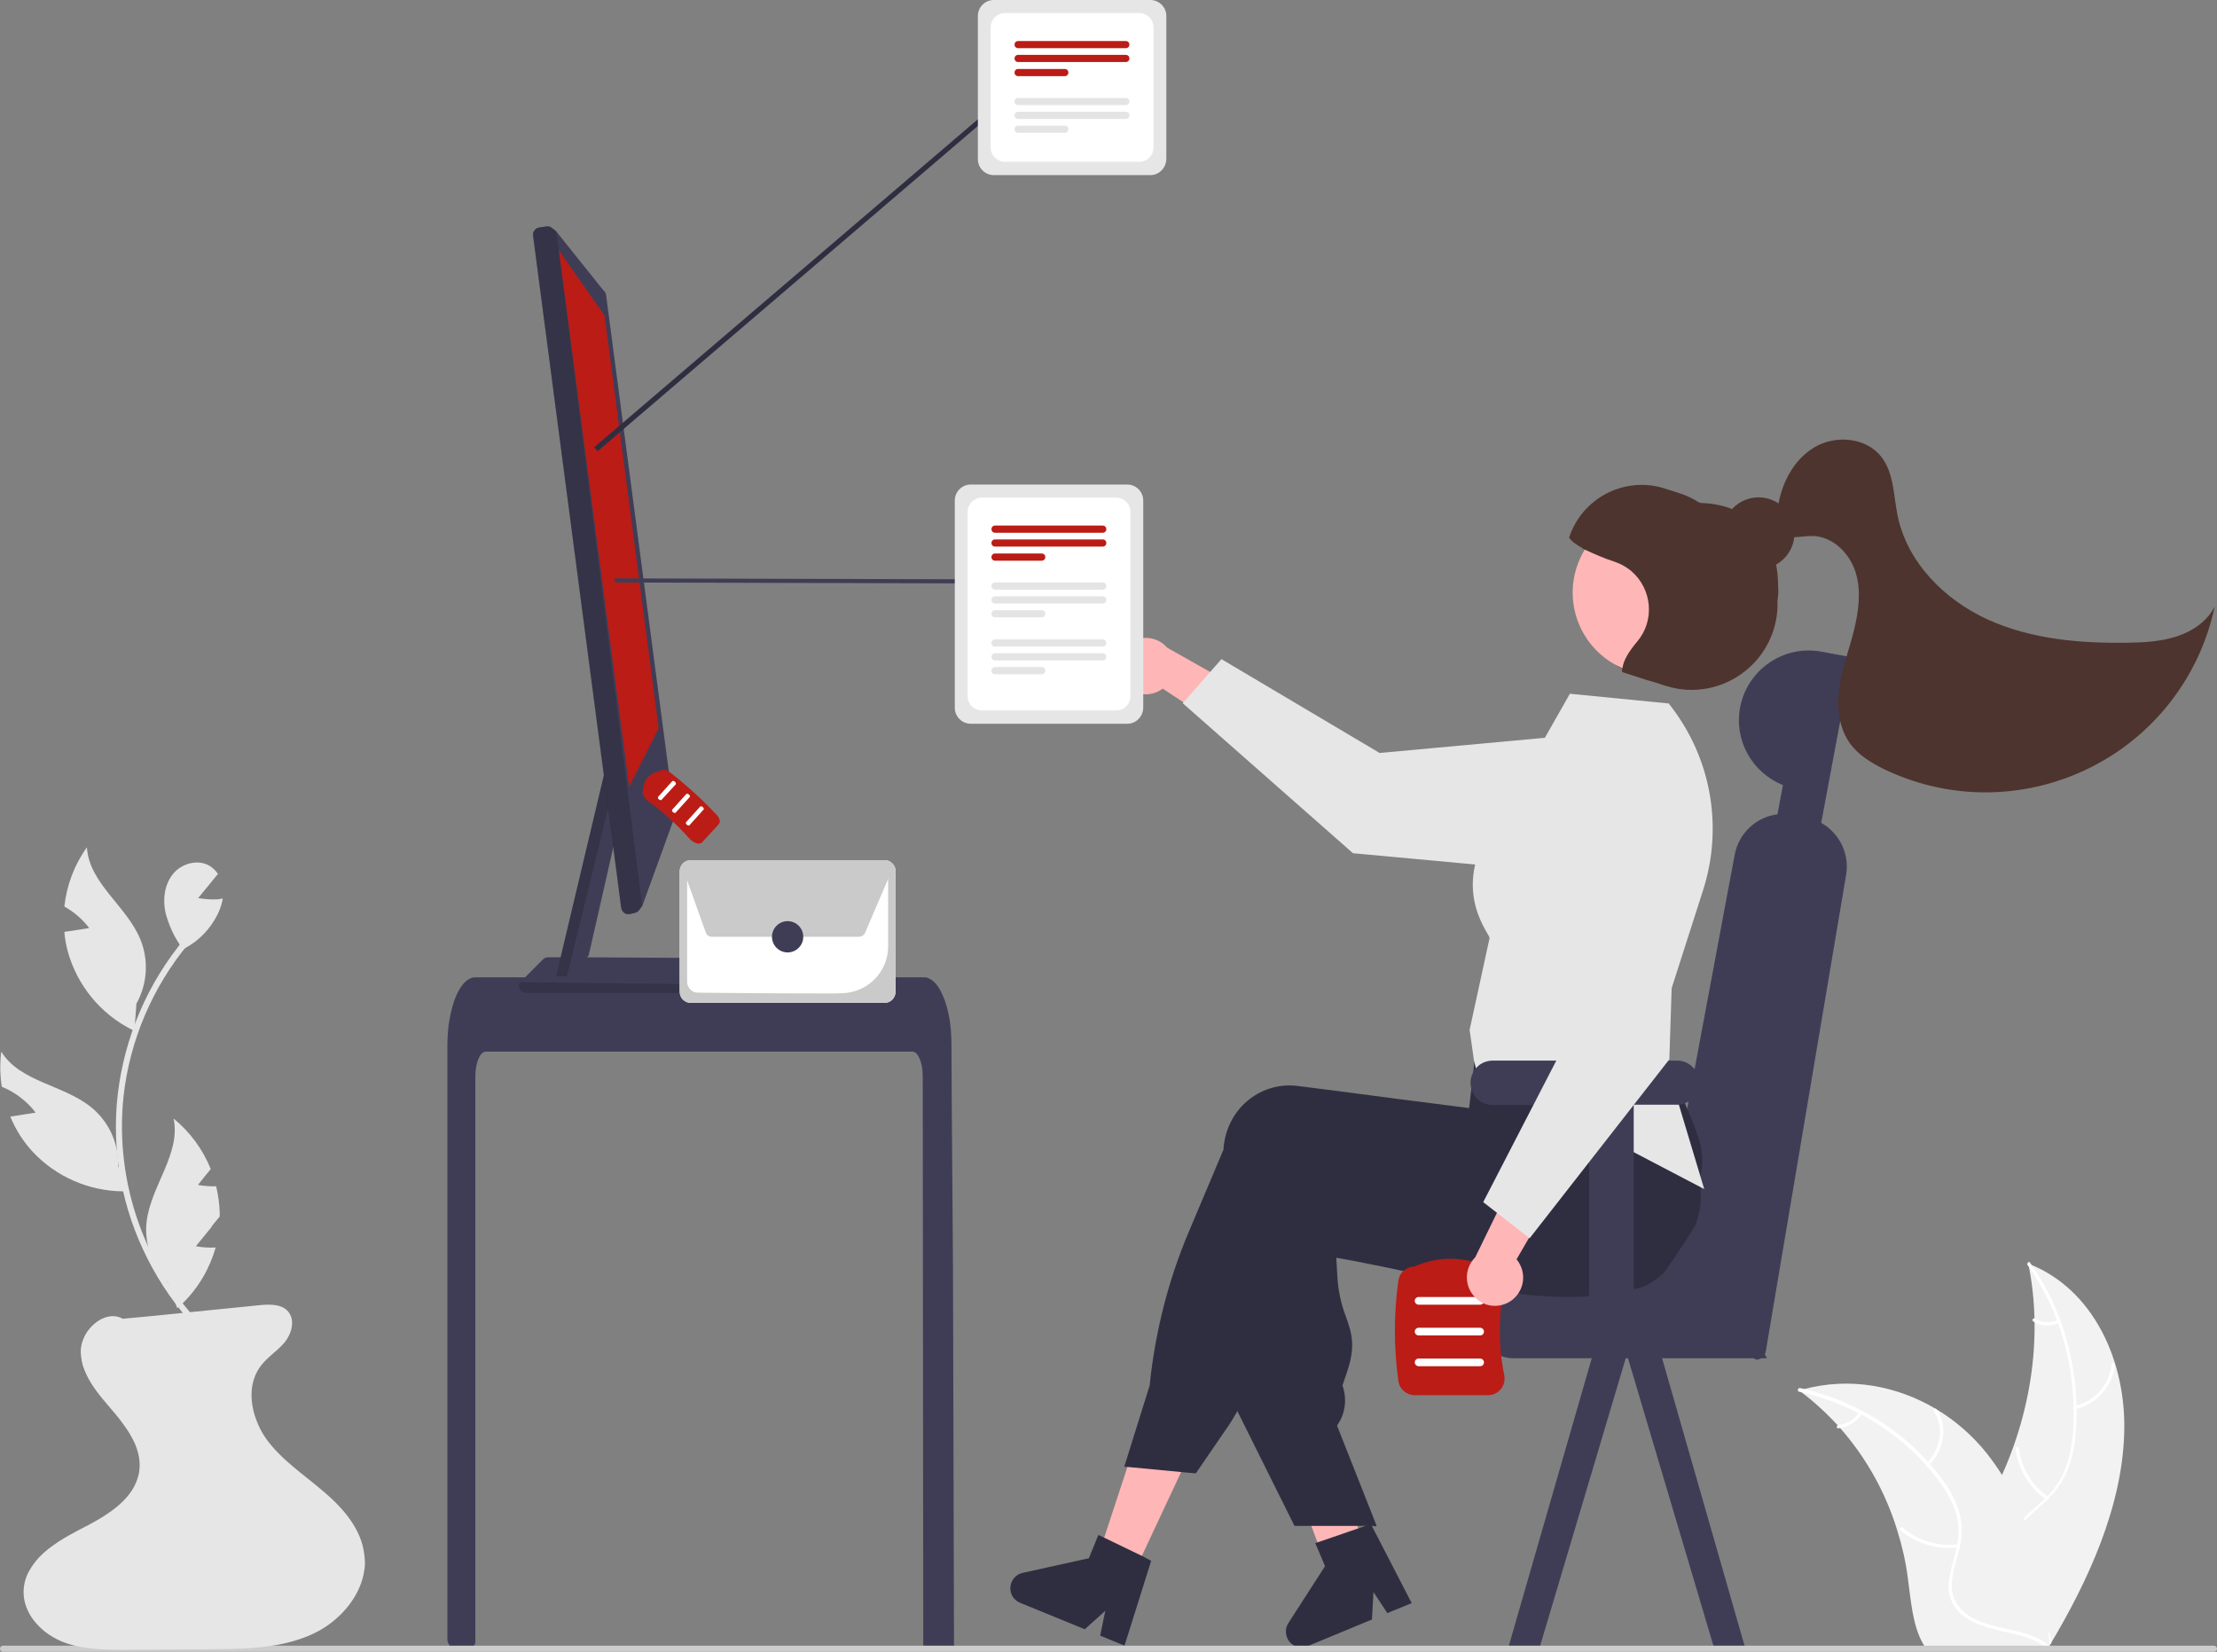 <?xml version="1.0" encoding="utf-8"?>
<!-- Generator: Adobe Illustrator 27.7.0, SVG Export Plug-In . SVG Version: 6.00 Build 0)  -->
<svg version="1.1" id="Ebene_1" xmlns="http://www.w3.org/2000/svg" xmlns:xlink="http://www.w3.org/1999/xlink" x="0px" y="0px"
	 viewBox="0 0 864.7 644.3" style="enable-background:new 0 0 864.7 644.3;" xml:space="preserve">
<rect x="0" y="0" width="864.7" height="644.3" fill="#808080" stroke="none"/>
<style type="text/css">
	.st0{fill:#F2F2F2;}
	.st1{fill:#FFFFFF;}
	.st2{fill:#3F3D56;}
	.st3{fill:#FFB6B6;}
	.st4{fill:#2F2E41;}
	.st5{opacity:0.17;enable-background:new    ;}
	.st6{fill:#BB1C16;}
	.st7{fill:#E6E6E6;}
	.st8{fill:#4E342E;}
	.st9{fill:#CCCCCC;}
	.st10{fill:#E4E4E4;}
	.st11{fill:#CACACA;}
</style>
<path class="st0" d="M828.5,559.3c1-28.4-12.1-56.7-37.4-66.4c6,29.1,0.9,61.8-14.2,90.5c-5.9,11.2-13.5,23.2-11.4,34.6
	c1.3,7.1,6.3,12.6,12.4,16.1c6.1,3.5,13.1,5.2,20.1,6.9l1.2,1.2C814.8,616.2,827.6,587.7,828.5,559.3z"/>
<path class="st1" d="M790.8,493.4c12.7,17.7,19.2,40.5,17.8,63.9c-0.2,5.2-1.2,10.3-2.9,15.2c-1.9,4.9-4.9,9.3-8.9,12.8
	c-3.6,3.4-7.7,6.5-10.5,10.5c-2.8,4-3.9,9-3,13.9c1.1,5.7,4.2,10.4,7.4,14.8c3.6,4.9,7.4,10,8.2,16.4c0.1,0.8,1.3,0.4,1.2-0.4
	c-1.5-11.2-11.2-17.8-14.8-28c-1.7-4.7-1.8-10.2,1.2-15.2c2.6-4.3,6.8-7.5,10.5-10.9c3.9-3.4,7-7.6,9.1-12.2c2-4.8,3.1-9.9,3.5-15.1
	c0.9-11.2,0-22.4-2.7-33.3c-2.9-12-8.1-23.3-15.2-33.4C791.3,491.9,790.4,492.8,790.8,493.4L790.8,493.4z"/>
<path class="st1" d="M809.4,549.7c8.4-1.9,14.6-9,15.5-17.5c0.1-0.8-1.2-0.8-1.3,0c-0.8,7.9-6.6,14.5-14.4,16.2
	c-0.3,0.1-0.6,0.4-0.5,0.7C808.7,549.5,809.1,549.7,809.4,549.7C809.4,549.7,809.4,549.7,809.4,549.7L809.4,549.7z"/>
<path class="st1" d="M798.8,583.8c-6.4-4.4-10.5-11.3-11.4-19c-0.1-0.8-1.3-0.4-1.2,0.4c1,8,5.3,15.2,12,19.7
	C798.7,585.3,799.4,584.2,798.8,583.8L798.8,583.8z"/>
<path class="st1" d="M802.6,514.9c-2.9,1.3-6.2,1.1-8.9-0.6c-0.6-0.4-1.4,0.7-0.7,1.1c2.9,1.9,6.6,2.2,9.8,0.7
	c0.3-0.1,0.6-0.4,0.5-0.8C803.3,515,803,514.8,802.6,514.9C802.7,514.9,802.7,514.9,802.6,514.9z"/>
<path class="st0" d="M701.6,542.2c0.4,0.3,0.8,0.6,1.1,0.9c5,3.8,9.7,8.1,14,12.8c0.3,0.4,0.7,0.7,1,1.1
	c10.2,11.6,17.8,25.2,22.3,40c1.9,6,3.3,12.2,4.1,18.4c1.2,8.7,1.8,18.3,5.8,25.5c0.4,0.8,0.9,1.5,1.4,2.2l46.1,0.8
	c0.1-0.1,0.2-0.1,0.3-0.1l1.8,0.1c0-0.3-0.1-0.7-0.1-1c0-0.2,0-0.4,0-0.6c0-0.1,0-0.3,0-0.4c0,0,0-0.1,0-0.1c0-0.1,0-0.2,0-0.3
	c-0.2-1.9-0.3-3.8-0.5-5.7c0,0,0,0,0,0c-1.5-14.6-4.3-29-9.2-42.2c-0.1-0.4-0.3-0.8-0.5-1.2c-2.2-5.9-5-11.6-8.3-17
	c-1.8-2.9-3.8-5.7-5.9-8.4c-5.5-6.9-12.2-12.8-19.7-17.3c-15.2-9.1-33.8-12.8-52.3-7.7C702.6,541.9,702.1,542.1,701.6,542.2z"/>
<path class="st1" d="M701.6,542.8c22,4.9,41.6,17.2,54.6,34.8c2.9,3.8,5.2,8,6.7,12.6c1.3,4.8,1.3,9.8,0,14.5
	c-1.1,4.6-2.8,9.3-2.9,13.9c-0.1,4.6,2.1,9,5.8,11.7c4.4,3.4,10,4.8,15.5,6.1c6.2,1.3,12.6,2.6,17.3,6.7c0.6,0.5,1.4-0.5,0.9-1
	c-8.1-7.1-20.7-5.9-30.1-11c-4.3-2.4-7.8-6.2-8.1-11.6c-0.3-4.7,1.4-9.5,2.6-14.1c1.4-4.6,1.6-9.5,0.6-14.3c-1.2-4.6-3.3-9-6.1-12.9
	c-6.2-8.7-13.8-16.2-22.7-22.2c-10.2-7-21.7-11.9-33.7-14.6C701.2,541.4,700.9,542.6,701.6,542.8L701.6,542.8z"/>
<path class="st1" d="M752.3,571.6c6.2-6.3,7.5-15.6,3-21.9c-0.4-0.6-1.5,0.2-1.1,0.8c4.2,5.9,2.9,14.5-2.9,20.4
	C750.8,571.5,751.7,572.2,752.3,571.6L752.3,571.6z"/>
<path class="st1" d="M763.7,602.4c-7.8,0.9-15.7-1.5-21.7-6.6c-0.6-0.5-1.4,0.5-0.9,1c6.3,5.3,14.4,7.7,22.6,6.8
	C764.5,603.5,764.5,602.3,763.7,602.4L763.7,602.4z"/>
<path class="st1" d="M725.2,550.9c-1.9,2.8-4.9,4.6-8.2,5c-0.8,0.1-0.8,1.3,0,1.2c3.7-0.4,7-2.4,9.1-5.5c0.2-0.3,0.2-0.6,0-0.9
	C725.8,550.6,725.4,550.6,725.2,550.9z"/>
<path class="st2" d="M687.9,527c0.1-0.1-0.6-0.2-2-0.3V481h-66v3.7h-29.7c-7.3,0-13.1,5.9-13.1,13.1v18.9c0,7.3,5.9,13.1,13.1,13.1
	l30.5,0l13.4,0h0.9l13.4,0l37.4,0h3.2C689.4,529.5,687.5,527.5,687.9,527z"/>
<path class="st2" d="M688.6,527.8c-2.2,3.2-4,3.1-5.5,1c-0.8-1.2-1.5-2.5-2-3.8c-4.7-12.1-7.8-39.7-16.6-30.1
	c-1.8,1.9-3.5,3.8-5.3,5.7c-3.3,3.5-6.8,7.3-10.2,10.6c0,0,0.1-0.4,0.1-0.4c-1.7,1.7-0.4-12.7-1.1-16.7c-0.1-0.9-0.4-1.3-0.7-0.9
	c0-0.4,0-0.8,0-1.2c0-0.6,0-1.2,0.1-1.9c0.1-0.6,0.1-1.1,0.2-1.7l29-155.1c1.6-8.3,8.4-14.7,16.8-15.7c1.9-0.2,3.9-0.1,5.8,0.2
	l5.3,1c2.1,0.4,4.1,1.1,5.9,2.2l0,0c7.2,4.1,11.1,12.3,9.6,20.5L688.6,527.8z"/>
<polygon class="st3" points="441,616.2 427.4,609.7 446.1,552.8 466.2,562.4 "/>
<path class="st3" d="M532.3,607c-1,0.6-2,1.2-3,1.8c-2,1.2-4,2.4-6,3.6c-1,0.6-2,1.2-3,1.8v0l-0.1,0l0,0l-1.5,0.4l-2.2-5.8l-1-2.7
	l-1.4-3.8l-2.6-7l-13.9-36.7l21.6-5.3l0.8,3.3h0l0.4,1.6l7.6,30.6l1.5,6.3l0,0.2l0.9,3.7l0.8,3.2l0.9,3.6L532.3,607z"/>
<path class="st4" d="M661.2,478.1c-1.4,2.2-2.8,4.4-4.2,6.6c-2.6,4-5.3,8-8.1,11.9c0,0,0,0,0,0c-1.6,1.5-3.4,2.8-5.3,3.9
	c-0.1,0.1-0.2,0.1-0.2,0.2c-1.4,0.8-2.9,1.4-4.5,1.8c-0.6,0.1-1.1,0.3-1.7,0.4c-2,0.5-4,0.9-6,1.2c-3.5,0.6-7,1.1-10.5,1.4
	c-0.3,0-0.6,0-0.8,0.1c-14.3,1-28.2-0.6-42.8-3.4c-7.2-1.4-14.5-3-22.1-4.7c-2.5-0.6-5-1.1-7.5-1.7c-0.2,0-0.4-0.1-0.6-0.1
	c-3.6-0.8-7.3-1.6-11-2.3c-4.7-1-9.6-1.9-14.7-2.8l0.4,7.1c0.3,5.5,1.4,10.9,3.4,16c2.2,6.3,3.9,11.3,0.3,21.7l-1.7,5
	c1.8,5.1,1.2,10.7-1.8,15.2l-0.3,0.5l14.5,36.7l0.9,2.4h-7.4l-9.1,0h-15.5l-22.3-44.8l-1.1-2.1v-0.1l2.3-86.2c0-0.8,0.1-1.5,0.2-2.3
	c0.8-7,4.4-13.3,10-17.6c5.3-4.2,12.1-6,18.8-5.1l7.7,1l15.6,2l11,1.4l0.2,0l32.5,4.2l2.3-9.5l0.4-0.2l13.7-5l47.3-17.3l0.1,0
	l3.1-1.1l0.4,0.6c0.1,0.2,0.2,0.4,0.3,0.5c3.1,5.5,5.6,11.3,7.5,17.3c3.2,9.8,5.8,19.8,7.8,30c0.1,0.4,0.2,0.8,0.2,1.2l0,0.1
	c0,0.2,0,0.3,0.1,0.3C664,467.1,663.2,472.6,661.2,478.1z"/>
<path class="st4" d="M663.2,446.4c-0.2-0.6-0.3-1.3-0.5-1.9c-1.6-4.8-3.4-9.5-5.5-14c-2.4-5.2-5.2-10.8-8.6-16.8
	c-1.6-2.9-3.4-6-5.3-9.1c-0.9-1.6-1.9-3.2-2.9-4.8c0-0.1-0.1-0.1-0.1-0.2l-0.3-0.5l-46.8,6.3l-17.4,2.3l-1,8.7l-0.2,2.2c0,0,0,0,0,0
	l-0.7,5.9v0l-0.9,7.7l-0.1,0l-25.8-3.3l-26.6-3.5l-14.3-1.8c-6.7-0.9-13.5,1-18.8,5.1c-5.6,4.3-9.1,10.7-10,17.6
	c-0.1,0.7-0.2,1.4-0.2,2.1l-13.5,32c-8.1,19.1-13.2,39.4-15.3,60l-9.9,31.7l1.4,0.1l21,2l5.5,0.5l12.2-17.8c1.4-2,2.7-4.1,3.9-6.3
	c2-3.5,3.8-7.1,5.4-10.8l26.4-62.8c2,0.4,4.1,0.7,6.1,1c9.3,1.5,18.1,2.7,26.6,3.7c27.7,3.1,51.6,3.3,73,0.7
	c6-0.7,11.8-1.7,17.4-2.9c2.1-0.4,4.1-0.9,6.1-1.4c0.5-0.1,0.9-0.2,1.4-0.3c8.4-2.2,15.1-8.4,17.8-16.7
	C664.1,456.2,664.4,451.2,663.2,446.4z"/>
<path class="st4" d="M445.4,606.9l-14.7-7.1l-2.3-1.1l-3.7,9.1l-25.8,5.7c-3.3,0.7-5.4,4-4.7,7.3c0.4,2,1.8,3.6,3.7,4.4l25.2,10.3
	l8-7.2l-2,9.7l9.5,3.9l10.4-33.1L445.4,606.9z"/>
<polygon class="st4" points="535.9,592.9 536.8,595.3 535.9,595.3 "/>
<path class="st2" d="M359.9,419.9c0-5.4-1.8-9.7-4-9.7H189.4c-2.2,0-4,4.4-4,9.7v220.6c0,1-0.8,1.9-1.8,2c-1.6,0.2-3.2,0.3-4.9,0.4
	c0,0-0.1,0-0.1,0c-0.9,0.1-1.8,0.1-2.6,0.2h0c-0.5-0.8-0.9-1.7-1.3-2.5c-0.1-0.3-0.2-0.6-0.2-0.9V407.2c0-1.5,0.1-3,0.2-4.4
	c0.1-2,0.4-4,0.8-6c1.7-9.3,5.5-15.6,9.9-15.6h175c0.6,0,1.3,0.1,1.8,0.4c0.9,0.4,1.6,0.9,2.3,1.6c0.9,0.9,1.6,1.9,2.2,3
	c2.1,3.8,3.7,9.4,4.2,15.9c0,0.1,0,0.1,0,0.2c0.1,1.6,0.2,3.3,0.2,4.9l0.1,21.4l0.1,12.8l0.3,40.1l0.1,14.2l0.4,146.2l0,0
	c0,1.1-0.9,2-2,2h-8c-1.1,0-2-0.9-2-2L359.9,419.9z"/>
<polygon class="st2" points="241.2,321.7 229.6,372.7 222.2,380.8 216.9,380.8 238.9,288.2 240,303.9 240,303.9 "/>
<path class="st2" d="M296.9,373.8l-67.9-0.4l-6,0l-4.3,0l-5,0h0c-0.7,0-1.4,0.3-1.9,0.8l-8.5,8.5c-0.2,0.2-0.3,0.4-0.5,0.6
	c-0.1,0.1-0.1,0.1-0.1,0.2c-0.6,1.4,0,3.1,1.5,3.7c0.3,0.1,0.7,0.2,1.1,0.2h88c1.1,0,2.1-0.6,2.5-1.6l0.7-1.5l1.4-3l1.6-3.4
	c0.2-0.4,0.3-0.8,0.3-1.2C299.7,375.1,298.5,373.8,296.9,373.8z"/>
<path class="st5" d="M296.4,384.2l-0.7,1.5c-0.5,1-1.4,1.6-2.5,1.6h-88c-1.6,0-2.8-1.3-2.8-2.9c0-0.4,0.1-0.7,0.2-1.1
	c0-0.1,0.1-0.2,0.1-0.2L296.4,384.2z"/>
<polygon class="st5" points="240,303.9 240,303.9 221.1,380.8 216.9,380.8 238.9,288.2 "/>
<path class="st2" d="M263.1,318l-26.7-202.9c-0.1-0.8-0.5-1.5-1.1-1.9l-18.4-23l-1.6-1.3c-0.6-0.5-1.4-0.7-2.1-0.6l-2.8,0.4
	c-1.6,0.2-2.7,1.7-2.5,3.2l0,0l27.6,210.2v0l1.7,12.9l2,15.3v0l3.1,23.8c0.1,0.8,0.6,1.6,1.2,2c0.7,0.5,1.5,0.6,2.3,0.4l1.8-0.4
	c0.7-0.2,1.3-0.6,1.7-1.1l0.8-1.1l0.4-0.5l12.1-33.3C263,319.4,263.2,318.7,263.1,318z"/>
<path class="st5" d="M217,90.2l33.5,263.2l-0.4,0.5l-0.8,1.1c-0.4,0.6-1,1-1.7,1.1l-1.8,0.4c-1.6,0.4-3.1-0.6-3.5-2.1
	c0-0.1,0-0.2-0.1-0.3L207.9,91.9c-0.2-1.6,0.9-3,2.5-3.2l2.8-0.4c0.8-0.1,1.5,0.1,2.1,0.6L217,90.2z"/>
<polygon class="st6" points="218,97.7 235.8,123.1 256.9,284.1 245.4,306.9 "/>
<polygon class="st2" points="600.6,642.3 588.3,642.6 622.3,524.7 634.5,528.4 "/>
<path class="st2" d="M680.6,642.5l-12.2-0.2L635,529.9l-0.5-1.5l7.8-2.4c1.5,0,3.2,0,4.8,0.1l1.2,3.8L680.6,642.5z"/>
<path class="st4" d="M530.8,595.8l-15.4,5.3l-2.4,0.8l3.8,9l-14.3,22.2c-1.8,2.8-1,6.6,1.8,8.5c1.7,1.1,3.8,1.3,5.7,0.5l25.1-10.4
	l0.6-10.7l5.4,8.2l9.5-3.9l-15.9-30.8L530.8,595.8z"/>
<path class="st3" d="M437.1,264.9c2.8,5.4,9.4,7.5,14.8,4.7c0.6-0.3,1.1-0.6,1.6-1l32.5,21.5L486,270l-30.8-17.4
	c-4-4.6-11-5.1-15.6-1.1C435.8,254.9,434.7,260.4,437.1,264.9L437.1,264.9z"/>
<path class="st7" d="M461.3,274.3l15.1-17.2l61.7,36.6l81.7-7.5c15.2-1.4,28.7,9.8,30,25c0.2,1.7,0.2,3.4,0,5.1l0,0
	c-1.4,15.2-14.9,26.4-30.1,25l-92-8.5L461.3,274.3z"/>
<path class="st7" d="M651,274.6l-0.1-0.2l-38.6-3.8l-26.1,46c-22.4,27.4-6.1,46.3-5.2,49.2l-7.8,35.9l1.7,12l0.9,3.6l88.9,46.5
	l-18.3-60.9l17.8-55.5C672.3,322.3,667.3,295.1,651,274.6z"/>
<path class="st8" d="M693.3,234.1c0,0.5,0,1,0,1.5c0,18.5-15.1,33.5-33.6,33.5c-3.5,0-7-0.6-10.4-1.7l-6.2-2c0,0-0.1,0-0.2,0
	l-10.2-3.3c0-0.4,0-0.9,0-1.3c-15.2-6.5,5.8-27.8,11-43.8c0.8-2.5-27-0.6-25.7-2.8c-0.3-0.1-0.6-0.3-0.8-0.5
	c9.7-15.2,28.1-22.4,45.5-17.7c0.2,0,0.5,0.1,0.7,0.2c19.8,0.5,30.1,14.3,30.1,32.1C693.7,230.3,693.6,232.2,693.3,234.1z"/>
<path class="st3" d="M676.2,241.1c-5.5,16.9-23.7,26.1-40.6,20.6c-0.9-0.3-1.8-0.6-2.7-1c-15.3-6.6-23.1-23.7-17.9-39.6
	c0.8-2.4,1.9-4.8,3.2-6.9c9.3-15.1,29.2-19.8,44.3-10.5C675.2,211.6,680.8,227,676.2,241.1L676.2,241.1z"/>
<path class="st8" d="M643.2,265.4c0,0-0.1,0-0.2,0l-10.2-3.3c0-0.4,0-0.9,0-1.3c0.3-3.3,2.7-6.9,5.8-10.6c6.9-8.2,5.8-20.5-2.4-27.5
	c-1.8-1.5-3.9-2.7-6.2-3.5c-0.1,0-0.2-0.1-0.3-0.1c-4-1.3-7.9-3-11.7-4.8c-0.3-0.1-0.6-0.3-0.8-0.5c-2.5-1.4-4.4-2.8-5.2-4.1
	c5.1-15.6,21.9-24.2,37.5-19.1c0,0,0,0,0,0l5.9,1.9c7.4,2.4,13.6,7.7,17.2,14.6c4.2,3,7.4,7.4,10,12.5
	C695.7,245.6,670.8,274.3,643.2,265.4z"/>
<path class="st2" d="M662.7,422.3c0,3.6-2.2,6.8-5.6,8.1c-0.8,0.3-1.6,0.5-2.4,0.5c-0.2,0-0.5,0-0.7,0h-16.8v81.5
	c-0.2,0.3-0.5,0.7-0.8,1c-1.4,1.8-2.9,3.7-4.4,5.5c-0.3,0.4-0.6,0.8-1,1.2c-0.5,0.6-1,1.2-1.5,1.8c-0.2,0.2-0.3,0.4-0.5,0.6
	c-0.8,1-1.6,2-2.5,2.9v0c0,0,0,0,0,0l-0.4,0.5c-0.7,0.8-1.3,1.6-2,2.4c-0.9-0.5-1.8-1.2-2.4-2c-0.4-0.5-0.8-1.1-1.1-1.6c0,0,0,0,0,0
	c0,0,0,0,0-0.1c-0.6-1.2-0.8-2.5-0.8-3.8V431h-37.6c-1.1,0-2.2-0.2-3.2-0.6c-2.6-1-4.6-3.3-5.2-6.1v0c-0.5-2-0.2-4.1,0.7-5.9
	c0,0,0,0,0,0c0.4-0.8,0.9-1.5,1.5-2.1v0c0,0,0,0,0,0c1.6-1.7,3.9-2.6,6.2-2.6H654C658.8,413.6,662.7,417.5,662.7,422.3z"/>
<path class="st2" d="M710.5,254.2c-14.8-2.8-29,7-31.8,21.7c0,0,0,0,0,0v0c-2.4,12.8,4.6,25.5,16.7,30.3l-8.2,43.8l17.1,3.2
	l18.1-96.8L710.5,254.2z"/>
<circle class="st8" cx="685.9" cy="208" r="14"/>
<path class="st8" d="M849.1,248.2c-6.1,2-12.6,2.4-19,2.5c-18.6,0.3-37.7-1.3-54.7-9s-31.6-22.4-35.3-40.7
	c-1.6-7.9-1.4-16.6-6.4-22.9c-5.9-7.5-17.7-8.5-25.9-3.7s-13,14.1-14.4,23.6l-3.3,5.4c0.1,3.5,3.8,5.8,7.3,6.1
	c3.5,0.3,6.9-0.6,10.4-0.4c7.6,0.6,13.8,7.1,16,14.3s1.1,15.2-0.7,22.5s-4.6,14.6-5.7,22.1s-0.3,15.7,4.1,21.9
	c3.3,4.6,8.4,7.7,13.5,10.2c45.6,21.8,100.1,2.5,121.9-43.1c3.1-6.5,5.4-13.4,6.9-20.4C860.9,242.3,855.2,246.2,849.1,248.2z"/>
<path class="st6" d="M580.3,544.2h-28.5c-3.2,0-6-2.4-6.4-5.6c-1.8-13-1.8-26.1,0-39c0.4-3.2,3.1-5.5,6.3-5.6c9-4,18.6-4,28.7,0
	c1.9,0,3.7,0.9,4.9,2.4c1.3,1.5,1.8,3.5,1.4,5.5c-2.3,11.4-2.3,23.1,0,34.5c0.4,1.9-0.1,4-1.4,5.5
	C584.1,543.4,582.3,544.2,580.3,544.2z"/>
<path class="st1" d="M577.3,508.9h-24c-0.8,0-1.5-0.7-1.5-1.5s0.7-1.5,1.5-1.5h24c0.8,0,1.5,0.7,1.5,1.5S578.2,508.9,577.3,508.9z"
	/>
<path class="st1" d="M577.3,520.9h-24c-0.8,0-1.5-0.7-1.5-1.5s0.7-1.5,1.5-1.5h24c0.8,0,1.5,0.7,1.5,1.5S578.2,520.9,577.3,520.9z"
	/>
<path class="st1" d="M577.3,532.9h-24c-0.8,0-1.5-0.7-1.5-1.5s0.7-1.5,1.5-1.5h24c0.8,0,1.5,0.7,1.5,1.5S578.2,532.9,577.3,532.9z"
	/>
<path class="st2" d="M239.6,226.4L239.6,226.4c0.1-0.5,0.5-0.9,1-0.8l154.3,0.4c0.5,0,1,0.3,1,0.8v0c-0.1,0.5-0.5,0.9-1,0.8
	l-154.3-0.4C240.1,227.3,239.7,226.9,239.6,226.4z"/>
<path class="st6" d="M280.4,321.4l-6.6,7.2c-0.6,0.5-1.5,0.6-2.2,0.3c-1.1-0.4-2.1-1-2.8-1.9c-4.7-5.3-9.9-10.1-15.7-14.2
	c-0.9-0.7-1.7-1.6-2.2-2.6c-0.4-0.7-0.4-1.5,0-2.2c0.1-3.9,2.3-6.4,6.6-7.3c0.8-0.8,2.5-0.5,4,0.7c6.3,4.9,12.2,10.3,17.7,16.1
	C280.7,318.9,281.1,320.6,280.4,321.4z"/>
<path class="st1" d="M263.6,305.9L258,312c-0.2,0.2-0.6,0.1-1-0.2s-0.5-0.8-0.3-1l5.5-6.1c0.2-0.2,0.6-0.1,1,0.2
	S263.7,305.7,263.6,305.9z"/>
<path class="st1" d="M269,310.9l-5.5,6.1c-0.2,0.2-0.6,0.1-1-0.2s-0.5-0.8-0.3-1l5.5-6.1c0.2-0.2,0.6-0.1,1,0.2
	S269.2,310.7,269,310.9z"/>
<path class="st1" d="M274.4,315.8l-5.5,6.1c-0.2,0.2-0.6,0.1-1-0.2s-0.5-0.8-0.3-1l5.5-6.1c0.2-0.2,0.6-0.1,1,0.2
	S274.6,315.6,274.4,315.8z"/>
<path class="st9" d="M864.7,643.1c0,0.7-0.5,1.2-1.2,1.2c0,0,0,0,0,0H1.2c-0.7,0-1.2-0.5-1.2-1.2s0.5-1.2,1.2-1.2h862.3
	C864.1,641.9,864.7,642.5,864.7,643.1C864.7,643.1,864.7,643.1,864.7,643.1z"/>
<path class="st3" d="M588.7,507.8c5.2-3.1,6.9-9.8,3.9-15c-0.3-0.6-0.7-1.1-1.1-1.6l19.6-33.7l-20.2,1.1l-15.5,31.8
	c-4.3,4.3-4.4,11.2-0.1,15.6C578.7,509.7,584.3,510.4,588.7,507.8z"/>
<path class="st7" d="M596.6,483l-18.1-14.1l32.9-63.7l-12.3-81.1c-2.3-15.1,8.1-29.2,23.2-31.5c1.7-0.3,3.4-0.4,5.1-0.3l0,0
	c15.2,0.5,27.2,13.3,26.7,28.5l-3,92.4L596.6,483z"/>
<path class="st7" d="M439.7,282.3h-61.1c-3.4,0-6.2-2.8-6.2-6.2v-80.9c0-3.4,2.8-6.2,6.2-6.2h61.1c3.4,0,6.2,2.8,6.2,6.2v80.9
	C445.8,279.5,443.1,282.3,439.7,282.3z"/>
<path class="st1" d="M435.4,277.1h-52.5c-3,0-5.5-2.5-5.5-5.5v-72c0-3,2.5-5.5,5.5-5.5h52.5c3,0,5.5,2.5,5.5,5.5v72
	C440.9,274.7,438.4,277.1,435.4,277.1z"/>
<path class="st6" d="M430.1,207.8h-42c-0.8,0-1.4-0.6-1.4-1.4s0.6-1.4,1.4-1.4h42c0.8,0,1.4,0.6,1.4,1.4S430.9,207.8,430.1,207.8
	L430.1,207.8z"/>
<path class="st6" d="M430.1,213.2h-42c-0.8,0-1.4-0.6-1.4-1.4s0.6-1.4,1.4-1.4h42c0.8,0,1.4,0.6,1.4,1.4S430.9,213.2,430.1,213.2z"
	/>
<path class="st6" d="M406.3,218.7h-18.2c-0.8,0-1.4-0.6-1.4-1.4s0.6-1.4,1.4-1.4h18.2c0.8,0,1.4,0.6,1.4,1.4
	S407.1,218.7,406.3,218.7z"/>
<path class="st10" d="M430.1,230h-42c-0.8,0-1.4-0.6-1.4-1.4s0.6-1.4,1.4-1.4h42c0.8,0,1.4,0.6,1.4,1.4S430.9,230,430.1,230
	L430.1,230z"/>
<path class="st10" d="M430.1,235.4h-42c-0.8,0-1.4-0.6-1.4-1.4s0.6-1.4,1.4-1.4h42c0.8,0,1.4,0.6,1.4,1.4S430.9,235.4,430.1,235.4z"
	/>
<path class="st10" d="M406.3,240.8h-18.2c-0.8,0-1.4-0.6-1.4-1.4s0.6-1.4,1.4-1.4h18.2c0.8,0,1.4,0.6,1.4,1.4
	S407.1,240.8,406.3,240.8z"/>
<path class="st10" d="M430.1,252.2h-42c-0.8,0-1.4-0.6-1.4-1.4c0-0.8,0.6-1.4,1.4-1.4c0,0,0,0,0,0h42c0.8,0,1.4,0.6,1.4,1.4
	C431.5,251.6,430.9,252.2,430.1,252.2C430.1,252.2,430.1,252.2,430.1,252.2z"/>
<path class="st10" d="M430.1,257.6h-42c-0.8,0-1.4-0.6-1.4-1.4s0.6-1.4,1.4-1.4h42c0.8,0,1.4,0.6,1.4,1.4S430.9,257.6,430.1,257.6z"
	/>
<path class="st10" d="M406.3,263h-18.2c-0.8,0-1.4-0.6-1.4-1.4s0.6-1.4,1.4-1.4h18.2c0.8,0,1.4,0.6,1.4,1.4S407.1,263,406.3,263z"/>
<polygon class="st4" points="231.7,174.5 395.7,34.3 395.9,34.3 395.9,36.3 396.4,36.3 233.1,176 "/>
<path class="st1" d="M344.9,335.5h-75.4c-2.5,0-4.4,2-4.4,4.4v46.9c0,2.5,2,4.4,4.4,4.4h75.4c2.5,0,4.4-2,4.4-4.4v-46.9
	C349.4,337.5,347.4,335.5,344.9,335.5z"/>
<path class="st11" d="M344.9,335.5h-75.4c-2.5,0-4.4,2-4.4,4.4v46.9c0,2.5,2,4.4,4.4,4.4h75.4c2.5,0,4.4-2,4.4-4.4v-46.9
	C349.4,337.5,347.4,335.5,344.9,335.5z M346.4,369.2c0,9.9-8,18-18,18.2c-7.6,0.1,4.2,0.1-5,0.1c-21.1,0-43.1-0.2-51.3-0.3
	c-2.2,0-4-1.9-4.1-4.1v-43.1c0-0.8,0.7-1.5,1.5-1.5h75.4c0.8,0,1.5,0.7,1.5,1.5V369.2z"/>
<path class="st11" d="M335,365.4h-57.4c-1,0-2-0.7-2.3-1.6l-8.9-24.9c-0.5-1.3,0.2-2.7,1.5-3.1c0.3-0.1,0.5-0.1,0.8-0.1l77-0.1h0
	c1.4,0,2.5,1.1,2.5,2.5c0,0.3-0.1,0.7-0.2,1l-0.1-0.1l0.1,0.1l-10.7,25C336.9,364.8,336,365.4,335,365.4z"/>
<circle class="st2" cx="307.2" cy="365.4" r="6.1"/>
<path class="st7" d="M142.1,612.4c-1.2,8.8-7.2,16.8-14.9,22c-1.8,1.2-3.8,2.3-5.8,3.2c-2.2,1-4.5,1.8-6.9,2.5
	c-10.3,3-21.4,3.1-32.3,3.2c-11,0.1-21.9,0.1-32.8,0.2c-8.6,0-17.5,0-25.5-3.3c-0.1,0-0.2-0.1-0.4-0.2c-7.8-3.4-14.5-10.8-14.3-19.3
	c0.1-3,0.9-5.9,2.5-8.5c1-1.7,2.2-3.3,3.6-4.8c4.3-4.5,10.4-8,16-10.9c9.3-4.7,19.8-10.7,22.5-20.3c0.3-1,0.5-2,0.6-3.1
	c0.6-6.6-2.6-12.7-6.7-18.1c-0.4-0.5-0.8-1.1-1.2-1.6c-0.9-1.2-1.9-2.3-2.8-3.4c-0.4-0.5-0.8-0.9-1.2-1.4c-3.8-4.4-7.6-9.1-9.6-14.3
	c-0.9-2.2-1.3-4.5-1.4-6.9c-0.2-8.5,9.3-17,16.4-13c3.5-0.3,7-0.7,10.6-1c4.3-0.4,8.6-0.9,12.9-1.3h0c1-0.1,1.9-0.2,2.9-0.3
	c9-0.9,17.9-1.8,26.9-2.7c4-0.4,8.7-0.5,11.2,2.5c2.8,3.3,1.4,8.6-1.4,12c-2.8,3.4-6.7,5.7-9.3,9.2c-3.4,4.5-4.2,10.2-3.2,15.8
	c0.3,1.6,0.7,3.2,1.3,4.8c1,2.8,2.3,5.4,4,7.8c5.9,8.2,14.6,13.9,22.3,20.5c7.7,6.5,15,14.8,16,24.9c0,0.3,0.1,0.6,0.1,0.9
	C142.4,609.2,142.4,610.8,142.1,612.4z"/>
<path class="st7" d="M79.2,520.8c-7.8-7.7-14.4-16.5-19.7-26.1c-5.3-9.6-9.2-19.8-11.6-30.5c-2.4-10.8-3.2-21.9-2.4-33
	c1.8-22.5,10.1-44,23.9-61.8c0.8-1.1,1.7-2.2,2.6-3.2c1-1.2,2.7,0.5,1.7,1.7c-14.1,16.9-23,37.6-25.5,59.6
	c-3.6,33.9,8.4,67.7,32.6,91.6C82,520.2,80.3,521.9,79.2,520.8L79.2,520.8z"/>
<path class="st7" d="M68.5,371.5c1-0.4,1.9-0.8,2.8-1.2c0,0.1,0.1,0.1,0.1,0.2L68.5,371.5z"/>
<path class="st7" d="M86.9,350.5c-0.4,2.2-1.1,4.3-2.1,6.3c-2.8,5.5-7.1,10.1-12.6,13c-0.3,0.2-0.6,0.3-0.9,0.5
	c-0.4-0.6-0.8-1.2-1.1-1.7c-2.6-3.8-4.4-8-5.6-12.4c-1.2-5.2-0.5-11.1,2.8-15.2c3.3-4.2,9.7-6,14.3-3.3c1.3,0.8,2.5,1.9,3.3,3.2
	c-0.5,0.6-0.9,1.1-1.4,1.7c0,0.1-0.1,0.1-0.1,0.1c-0.4,0.5-0.8,1-1.2,1.5c-1.7,2-3.3,4.1-5,6.1c2.4,0.4,4.7,0.6,7.1,0.5
	c0.2,0,0.4,0,0.6,0C85.7,350.6,86.3,350.6,86.9,350.5z"/>
<path class="st7" d="M53.2,391.5l-0.6,8.3l-0.2,2.3c-0.2-0.1-0.4-0.2-0.6-0.3c-12.6-6.2-21.9-17.6-25.5-31.2c-0.6-2.3-1-4.7-1.2-7.1
	c3.2-0.5,6.5-1,9.7-1.5c-2.6-3.4-5.9-6.3-9.7-8.4c0.9-8.3,3.9-16.3,8.8-23.1c0.8,14,15.5,22.9,20.8,35.8
	C58.1,374.5,57.5,383.8,53.2,391.5z"/>
<path class="st7" d="M50.4,464.7c-0.8,0-1.6,0.1-2.3,0c-13.4-0.1-26.3-5.7-35.4-15.5c-3.7-4-6.6-8.6-8.7-13.7c0.1,0,0.1,0,0.2,0
	c3.2-0.5,6.5-1,9.7-1.5c-3.4-4.5-8-8-13.2-10.1c-0.7-4.5-0.8-9.1-0.2-13.7c7.3,11.9,24.4,12.9,35.2,21.8c5.2,4.3,8.7,10.2,9.9,16.8
	c0.3,1.6,0.5,3.3,0.5,4.9c0,0.4,0,0.8,0,1.2l0.2,0.5L50.4,464.7z"/>
<path class="st7" d="M82.6,478.5c-2.1,2.5-4.1,5.1-6.2,7.6c2.5,0.5,5.1,0.6,7.7,0.5c-2.3,8.2-6.7,15.7-12.8,21.7
	c-0.6,0.6-1.2,1.1-1.8,1.6c-0.1,0.1-0.2,0.2-0.4,0.3l-0.5-1.5l0,0l-3.1-8.5c-3.9-3.9-6.6-8.8-7.8-14.2v0c-0.7-3.1-0.9-6.4-0.5-9.6
	c1.7-13.9,13.4-26.4,10.5-40.1c6.4,5.2,11.4,12,14.5,19.7c-1.7,2-3.3,4.1-5,6.2c2.4,0.4,4.7,0.6,7.1,0.5c0.8,3.4,1.3,6.9,1.4,10.3
	c0,0.5,0,1,0,1.5c-1.1,1.3-2.1,2.6-3.2,3.9C82.7,478.5,82.6,478.5,82.6,478.5z"/>
<path class="st7" d="M448.7,68.3h-61.1c-3.4,0-6.2-2.8-6.2-6.2V6.2c0-3.4,2.8-6.2,6.2-6.2h61.1c3.4,0,6.2,2.8,6.2,6.2v55.9
	C454.8,65.5,452.1,68.3,448.7,68.3z"/>
<path class="st1" d="M444.4,63.1h-52.5c-3,0-5.5-2.5-5.5-5.5v-47c0-3,2.5-5.5,5.5-5.5h52.5c3,0,5.5,2.5,5.5,5.5v47
	C449.9,60.7,447.4,63.1,444.4,63.1z"/>
<path class="st6" d="M439.1,18.8h-42c-0.8,0-1.4-0.6-1.4-1.4s0.6-1.4,1.4-1.4c0,0,0,0,0,0h42c0.8,0,1.4,0.6,1.4,1.4
	S439.9,18.8,439.1,18.8C439.1,18.8,439.1,18.8,439.1,18.8z"/>
<path class="st6" d="M439.1,24.2h-42c-0.8,0-1.4-0.6-1.4-1.4s0.6-1.4,1.4-1.4l0,0h42c0.8,0,1.4,0.6,1.4,1.4S439.9,24.2,439.1,24.2z"
	/>
<path class="st6" d="M415.3,29.7h-18.2c-0.8,0-1.4-0.6-1.4-1.4s0.6-1.4,1.4-1.4l0,0h18.2c0.8,0,1.4,0.6,1.4,1.4
	S416.1,29.7,415.3,29.7z"/>
<path class="st10" d="M439.1,41h-42c-0.8,0-1.4-0.6-1.4-1.4s0.6-1.4,1.4-1.4c0,0,0,0,0,0h42c0.8,0,1.4,0.6,1.4,1.4
	S439.9,41,439.1,41C439.1,41,439.1,41,439.1,41z"/>
<path class="st10" d="M439.1,46.4h-42c-0.8,0-1.4-0.6-1.4-1.4s0.6-1.4,1.4-1.4c0,0,0,0,0,0h42c0.8,0,1.4,0.6,1.4,1.4
	S439.9,46.4,439.1,46.4C439.1,46.4,439.1,46.4,439.1,46.4z"/>
<path class="st10" d="M415.3,51.8h-18.2c-0.8,0-1.4-0.6-1.4-1.4s0.6-1.4,1.4-1.4l0,0h18.2c0.8,0,1.4,0.6,1.4,1.4
	S416.1,51.8,415.3,51.8z"/>
</svg>

